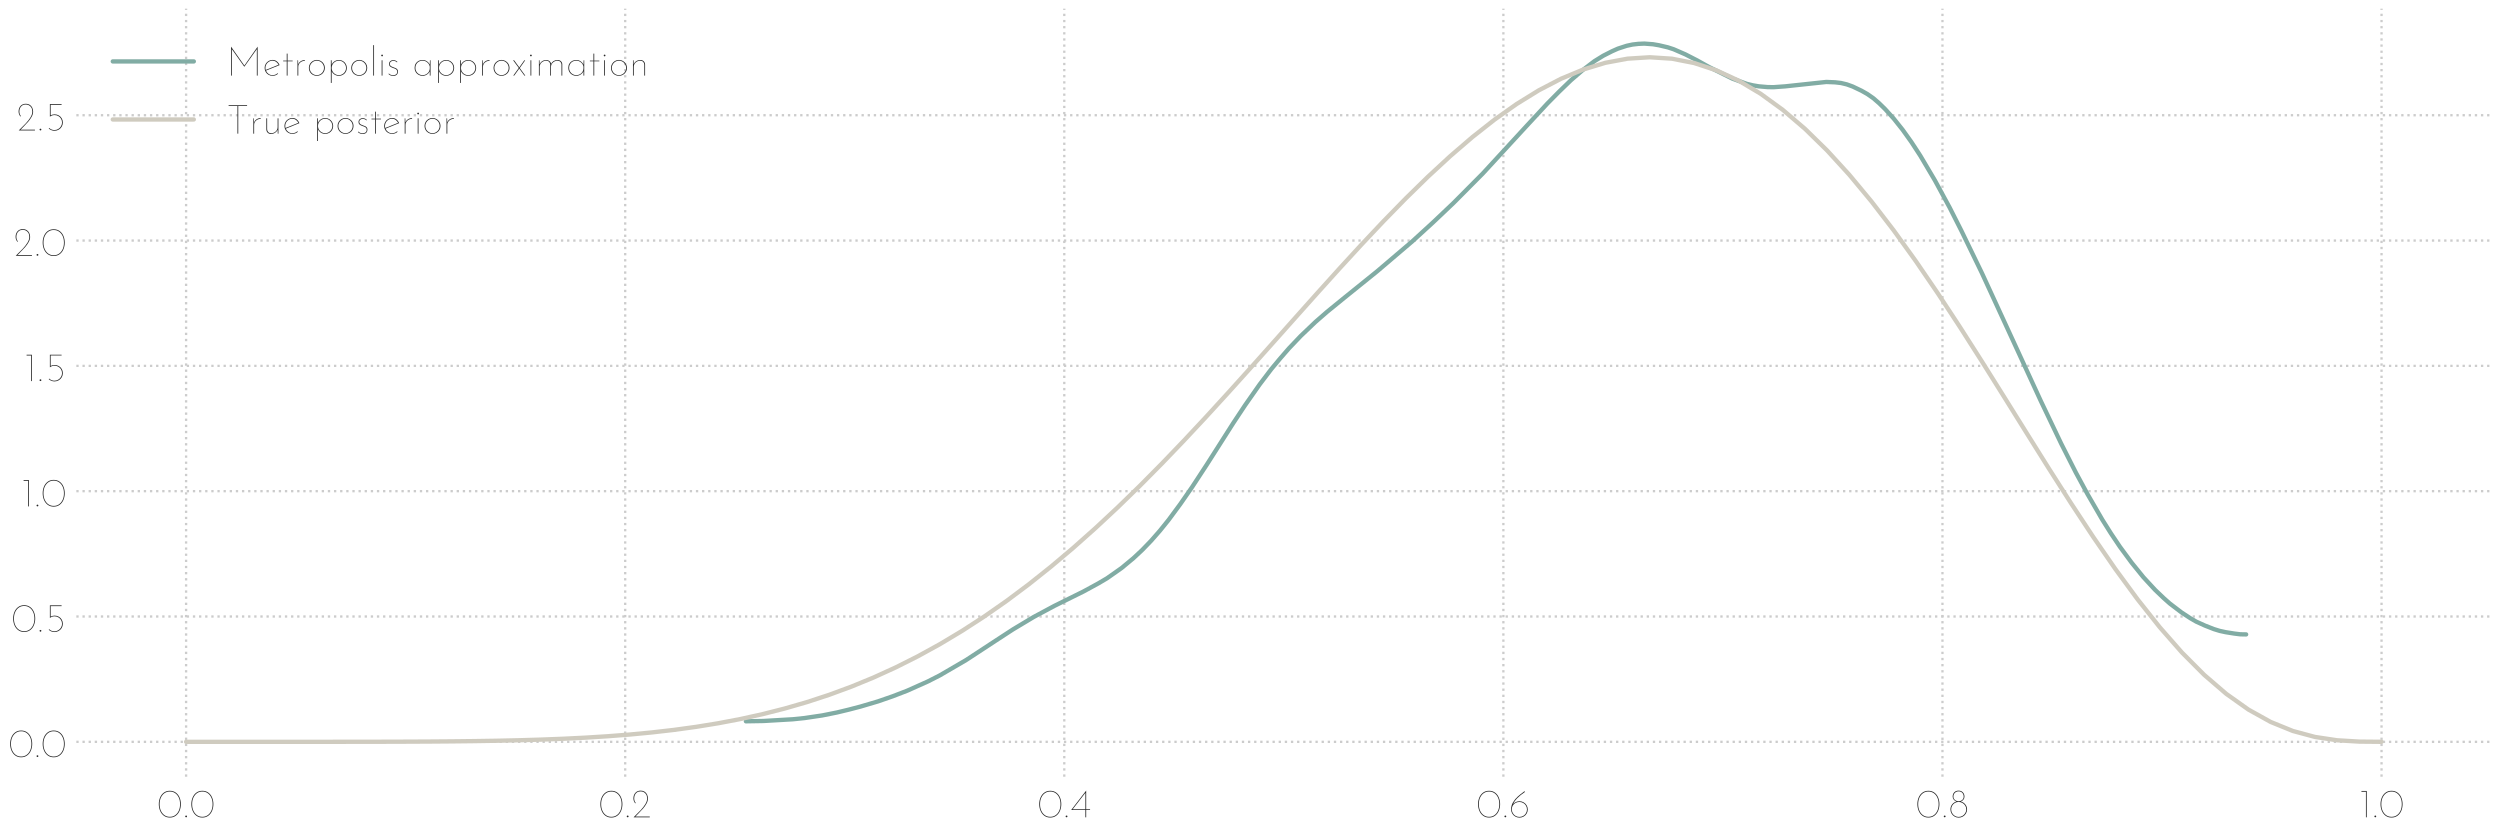 <?xml version="1.0" encoding="utf-8" standalone="no"?>
<!DOCTYPE svg PUBLIC "-//W3C//DTD SVG 1.1//EN"
  "http://www.w3.org/Graphics/SVG/1.1/DTD/svg11.dtd">
<!-- Created with matplotlib (https://matplotlib.org/) -->
<svg height="288pt" version="1.1" viewBox="0 0 864 288" width="864pt" xmlns="http://www.w3.org/2000/svg" xmlns:xlink="http://www.w3.org/1999/xlink">
 <defs>
  <style type="text/css">
*{stroke-linecap:butt;stroke-linejoin:round;}
  </style>
 </defs>
 <g id="figure_1">
  <g id="patch_1">
   <path d="M 0 288 
L 864 288 
L 864 0 
L 0 0 
z
" style="fill:#ffffff;"/>
  </g>
  <g id="axes_1">
   <g id="patch_2">
    <path d="M 26.38 268.438 
L 861 268.438 
L 861 3 
L 26.38 3 
z
" style="fill:#ffffff;"/>
   </g>
   <g id="matplotlib.axis_1">
    <g id="xtick_1">
     <g id="line2d_1">
      <path clip-path="url(#pb3b1cdc7be)" d="M 64.317 268.438 
L 64.317 3 
" style="fill:none;stroke:#cccccc;stroke-dasharray:0.8,1.32;stroke-dashoffset:0;stroke-width:0.8;"/>
     </g>
     <g id="line2d_2"/>
     <g id="text_1">
      <!-- 0.0 -->
      <defs>
       <path d="M 30.797 -0.594 
Q 22.203 -0.594 16.047 4 
Q 9.906 8.594 6.75 16.188 
Q 3.594 23.797 3.594 32.594 
Q 3.594 41.406 6.75 48.906 
Q 9.906 56.406 16.047 60.953 
Q 22.203 65.5 30.797 65.5 
Q 39.406 65.5 45.594 60.953 
Q 51.797 56.406 54.938 48.844 
Q 58.094 41.297 58.094 32.594 
Q 58.094 23.797 54.938 16.188 
Q 51.797 8.594 45.594 4 
Q 39.406 -0.594 30.797 -0.594 
z
M 30.797 1.297 
Q 37.906 1.203 43.656 5 
Q 49.406 8.797 52.75 15.891 
Q 56.094 23 56.094 32.5 
Q 56.094 42 52.75 49.047 
Q 49.406 56.094 43.656 59.891 
Q 37.906 63.703 30.797 63.594 
Q 23.703 63.703 18 59.891 
Q 12.297 56.094 8.938 49.047 
Q 5.594 42 5.594 32.5 
Q 5.594 23 8.938 15.891 
Q 12.297 8.797 18 5 
Q 23.703 1.203 30.797 1.297 
z
" id="JosefinSans-Thin-48"/>
       <path d="M 7.094 2.203 
Q 7.094 3.203 7.797 3.844 
Q 8.5 4.5 9.406 4.5 
Q 10.297 4.5 10.938 3.844 
Q 11.594 3.203 11.594 2.203 
Q 11.594 1.297 10.938 0.641 
Q 10.297 0 9.406 0 
Q 8.5 0 7.797 0.641 
Q 7.094 1.297 7.094 2.203 
z
" id="JosefinSans-Thin-46"/>
      </defs>
      <g style="fill:#262626;" transform="translate(54.377 282.467)scale(0.14 -0.14)">
       <use xlink:href="#JosefinSans-Thin-48"/>
       <use x="61.7" xlink:href="#JosefinSans-Thin-46"/>
       <use x="80.3" xlink:href="#JosefinSans-Thin-48"/>
      </g>
     </g>
    </g>
    <g id="xtick_2">
     <g id="line2d_3">
      <path clip-path="url(#pb3b1cdc7be)" d="M 216.066 268.438 
L 216.066 3 
" style="fill:none;stroke:#cccccc;stroke-dasharray:0.8,1.32;stroke-dashoffset:0;stroke-width:0.8;"/>
     </g>
     <g id="line2d_4"/>
     <g id="text_2">
      <!-- 0.2 -->
      <defs>
       <path d="M 45.297 1.906 
L 45.297 0 
L 5.297 0 
Q 16.297 10.594 23.047 17.844 
Q 29.797 25.094 34.297 32.438 
Q 38.797 39.797 38.797 46.297 
Q 38.797 52.594 36.344 56.547 
Q 33.906 60.5 30.297 62.25 
Q 26.703 64 23 64 
Q 17 64 13.391 61.297 
Q 9.797 58.594 8.344 54.688 
Q 6.906 50.797 6.906 46.906 
Q 6.906 39.703 10.797 35.5 
L 9.594 34.406 
Q 4.906 39.594 4.906 46.797 
Q 4.906 55.094 9.75 60.5 
Q 14.594 65.906 23.094 65.906 
Q 28.297 65.906 32.344 63.406 
Q 36.406 60.906 38.594 56.453 
Q 40.797 52 40.797 46.406 
Q 40.797 40.297 37.25 33.844 
Q 33.703 27.406 28.641 21.594 
Q 23.594 15.797 15.297 7.5 
L 9.797 1.906 
z
" id="JosefinSans-Thin-50"/>
      </defs>
      <g style="fill:#262626;" transform="translate(206.974 282.467)scale(0.14 -0.14)">
       <use xlink:href="#JosefinSans-Thin-48"/>
       <use x="61.7" xlink:href="#JosefinSans-Thin-46"/>
       <use x="80.3" xlink:href="#JosefinSans-Thin-50"/>
      </g>
     </g>
    </g>
    <g id="xtick_3">
     <g id="line2d_5">
      <path clip-path="url(#pb3b1cdc7be)" d="M 367.815 268.438 
L 367.815 3 
" style="fill:none;stroke:#cccccc;stroke-dasharray:0.8,1.32;stroke-dashoffset:0;stroke-width:0.8;"/>
     </g>
     <g id="line2d_6"/>
     <g id="text_3">
      <!-- 0.4 -->
      <defs>
       <path d="M 48.797 19.906 
L 48.797 18.094 
L 39.203 18.094 
L 39.203 0 
L 37.203 0 
L 37.203 18.094 
L 2.297 18.094 
L 2.297 18.203 
L 39.094 65.906 
L 39.203 65.906 
L 39.203 19.906 
z
M 37.203 19.906 
L 37.203 60.5 
L 5.797 19.906 
z
" id="JosefinSans-Thin-52"/>
      </defs>
      <g style="fill:#262626;" transform="translate(358.653 282.467)scale(0.14 -0.14)">
       <use xlink:href="#JosefinSans-Thin-48"/>
       <use x="61.7" xlink:href="#JosefinSans-Thin-46"/>
       <use x="80.3" xlink:href="#JosefinSans-Thin-52"/>
      </g>
     </g>
    </g>
    <g id="xtick_4">
     <g id="line2d_7">
      <path clip-path="url(#pb3b1cdc7be)" d="M 519.565 268.438 
L 519.565 3 
" style="fill:none;stroke:#cccccc;stroke-dasharray:0.8,1.32;stroke-dashoffset:0;stroke-width:0.8;"/>
     </g>
     <g id="line2d_8"/>
     <g id="text_4">
      <!-- 0.6 -->
      <defs>
       <path d="M 25.797 39.703 
Q 31.297 39.703 35.938 36.953 
Q 40.594 34.203 43.344 29.547 
Q 46.094 24.906 46.094 19.406 
Q 46.094 13.906 43.344 9.25 
Q 40.594 4.594 35.844 1.891 
Q 31.094 -0.797 25.5 -0.797 
Q 19.906 -0.797 15.156 1.953 
Q 10.406 4.703 7.656 9.391 
Q 4.906 14.094 4.906 19.703 
Q 4.906 29.094 9.703 37.094 
Q 14.5 45.094 21.047 50.938 
Q 27.594 56.797 37.906 64.406 
L 39.203 62.703 
Q 27.703 55 20.25 47.344 
Q 12.797 39.703 9.906 32.703 
Q 12.797 36.094 16.938 37.891 
Q 21.094 39.703 25.797 39.703 
z
M 25.406 1 
Q 30.5 1 34.797 3.453 
Q 39.094 5.906 41.594 10.156 
Q 44.094 14.406 44.094 19.406 
Q 44.094 24.5 41.594 28.75 
Q 39.094 33 34.797 35.453 
Q 30.5 37.906 25.406 37.906 
Q 20.297 37.906 16.047 35.656 
Q 11.797 33.406 9.297 29.406 
Q 6.797 25.406 6.797 20.203 
L 6.797 19.406 
Q 6.797 14.406 9.297 10.203 
Q 11.797 6 16.047 3.5 
Q 20.297 1 25.406 1 
z
" id="JosefinSans-Thin-54"/>
      </defs>
      <g style="fill:#262626;" transform="translate(510.304 282.467)scale(0.14 -0.14)">
       <use xlink:href="#JosefinSans-Thin-48"/>
       <use x="61.7" xlink:href="#JosefinSans-Thin-46"/>
       <use x="80.3" xlink:href="#JosefinSans-Thin-54"/>
      </g>
     </g>
    </g>
    <g id="xtick_5">
     <g id="line2d_9">
      <path clip-path="url(#pb3b1cdc7be)" d="M 671.314 268.438 
L 671.314 3 
" style="fill:none;stroke:#cccccc;stroke-dasharray:0.8,1.32;stroke-dashoffset:0;stroke-width:0.8;"/>
     </g>
     <g id="line2d_10"/>
     <g id="text_5">
      <!-- 0.8 -->
      <defs>
       <path d="M 4.906 19.594 
Q 4.906 26.5 9.094 31.844 
Q 13.297 37.203 19.797 39 
Q 15.594 40.406 13 43.75 
Q 10.406 47.094 10.406 51.203 
Q 10.406 57.594 14.406 61.75 
Q 18.406 65.906 25 65.906 
Q 31.594 65.906 35.594 61.703 
Q 39.594 57.5 39.594 51.094 
Q 39.594 47 37.094 43.703 
Q 34.594 40.406 30.594 39 
Q 37.297 37.297 41.641 31.938 
Q 46 26.594 46 19.594 
Q 46 14.094 43.203 9.391 
Q 40.406 4.703 35.656 1.953 
Q 30.906 -0.797 25.297 -0.797 
Q 19.703 -0.797 15.047 1.953 
Q 10.406 4.703 7.656 9.391 
Q 4.906 14.094 4.906 19.594 
z
M 12.297 51.094 
Q 12.297 46.203 16.047 42.953 
Q 19.797 39.703 25.203 39.703 
Q 30.5 39.703 34.047 42.953 
Q 37.594 46.203 37.594 51.094 
Q 37.594 56.906 34.094 60.5 
Q 30.594 64.094 25.203 64.094 
Q 19.703 64.094 16 60.5 
Q 12.297 56.906 12.297 51.094 
z
M 6.797 19.594 
Q 6.797 14.703 9.25 10.391 
Q 11.703 6.094 15.891 3.547 
Q 20.094 1 25.094 1 
Q 30.203 1 34.547 3.547 
Q 38.906 6.094 41.453 10.391 
Q 44 14.703 44 19.594 
Q 44 24.594 41.453 28.797 
Q 38.906 33 34.547 35.5 
Q 30.203 38 25.094 38 
Q 20.094 38 15.891 35.5 
Q 11.703 33 9.25 28.797 
Q 6.797 24.594 6.797 19.594 
z
" id="JosefinSans-Thin-56"/>
      </defs>
      <g style="fill:#262626;" transform="translate(662.137 282.467)scale(0.14 -0.14)">
       <use xlink:href="#JosefinSans-Thin-48"/>
       <use x="61.7" xlink:href="#JosefinSans-Thin-46"/>
       <use x="80.3" xlink:href="#JosefinSans-Thin-56"/>
      </g>
     </g>
    </g>
    <g id="xtick_6">
     <g id="line2d_11">
      <path clip-path="url(#pb3b1cdc7be)" d="M 823.063 268.438 
L 823.063 3 
" style="fill:none;stroke:#cccccc;stroke-dasharray:0.8,1.32;stroke-dashoffset:0;stroke-width:0.8;"/>
     </g>
     <g id="line2d_12"/>
     <g id="text_6">
      <!-- 1.0 -->
      <defs>
       <path d="M 19 65.094 
L 19 0 
L 17 0 
L 17 63.094 
L 5.906 63.094 
L 5.906 65.094 
z
" id="JosefinSans-Thin-49"/>
      </defs>
      <g style="fill:#262626;" transform="translate(815.286 282.467)scale(0.14 -0.14)">
       <use xlink:href="#JosefinSans-Thin-49"/>
       <use x="30.8" xlink:href="#JosefinSans-Thin-46"/>
       <use x="49.4" xlink:href="#JosefinSans-Thin-48"/>
      </g>
     </g>
    </g>
   </g>
   <g id="matplotlib.axis_2">
    <g id="ytick_1">
     <g id="line2d_13">
      <path clip-path="url(#pb3b1cdc7be)" d="M 26.38 256.373 
L 861 256.373 
" style="fill:none;stroke:#cccccc;stroke-dasharray:0.8,1.32;stroke-dashoffset:0;stroke-width:0.8;"/>
     </g>
     <g id="line2d_14"/>
     <g id="text_7">
      <!-- 0.0 -->
      <g style="fill:#262626;" transform="translate(3 261.637)scale(0.14 -0.14)">
       <use xlink:href="#JosefinSans-Thin-48"/>
       <use x="61.7" xlink:href="#JosefinSans-Thin-46"/>
       <use x="80.3" xlink:href="#JosefinSans-Thin-48"/>
      </g>
     </g>
    </g>
    <g id="ytick_2">
     <g id="line2d_15">
      <path clip-path="url(#pb3b1cdc7be)" d="M 26.38 213.063 
L 861 213.063 
" style="fill:none;stroke:#cccccc;stroke-dasharray:0.8,1.32;stroke-dashoffset:0;stroke-width:0.8;"/>
     </g>
     <g id="line2d_16"/>
     <g id="text_8">
      <!-- 0.5 -->
      <defs>
       <path d="M 25.703 39.797 
Q 31.406 39.797 36.047 37.094 
Q 40.703 34.406 43.344 29.797 
Q 46 25.203 46 19.594 
Q 46 14.094 43.25 9.391 
Q 40.5 4.703 35.75 1.953 
Q 31 -0.797 25.406 -0.797 
Q 21.406 -0.797 17.656 0.703 
Q 13.906 2.203 11.094 4.906 
L 12.406 6.203 
Q 14.797 3.703 18.094 2.344 
Q 21.406 1 25.094 1 
Q 30.203 1 34.547 3.547 
Q 38.906 6.094 41.453 10.391 
Q 44 14.703 44 19.594 
Q 44 24.594 41.547 28.844 
Q 39.094 33.094 34.797 35.547 
Q 30.5 38 25.297 38 
Q 22 38 19.047 36.891 
Q 16.094 35.797 14.094 34 
L 14 34 
L 14 65.094 
L 42.906 65.094 
L 42.906 63.203 
L 15.906 63.203 
L 15.906 37.5 
Q 17.797 38.5 20.5 39.141 
Q 23.203 39.797 25.703 39.797 
z
" id="JosefinSans-Thin-53"/>
      </defs>
      <g style="fill:#262626;" transform="translate(4.037 218.327)scale(0.14 -0.14)">
       <use xlink:href="#JosefinSans-Thin-48"/>
       <use x="61.7" xlink:href="#JosefinSans-Thin-46"/>
       <use x="80.3" xlink:href="#JosefinSans-Thin-53"/>
      </g>
     </g>
    </g>
    <g id="ytick_3">
     <g id="line2d_17">
      <path clip-path="url(#pb3b1cdc7be)" d="M 26.38 169.754 
L 861 169.754 
" style="fill:none;stroke:#cccccc;stroke-dasharray:0.8,1.32;stroke-dashoffset:0;stroke-width:0.8;"/>
     </g>
     <g id="line2d_18"/>
     <g id="text_9">
      <!-- 1.0 -->
      <g style="fill:#262626;" transform="translate(7.327 175.018)scale(0.14 -0.14)">
       <use xlink:href="#JosefinSans-Thin-49"/>
       <use x="30.8" xlink:href="#JosefinSans-Thin-46"/>
       <use x="49.4" xlink:href="#JosefinSans-Thin-48"/>
      </g>
     </g>
    </g>
    <g id="ytick_4">
     <g id="line2d_19">
      <path clip-path="url(#pb3b1cdc7be)" d="M 26.38 126.444 
L 861 126.444 
" style="fill:none;stroke:#cccccc;stroke-dasharray:0.8,1.32;stroke-dashoffset:0;stroke-width:0.8;"/>
     </g>
     <g id="line2d_20"/>
     <g id="text_10">
      <!-- 1.5 -->
      <g style="fill:#262626;" transform="translate(8.364 131.708)scale(0.14 -0.14)">
       <use xlink:href="#JosefinSans-Thin-49"/>
       <use x="30.8" xlink:href="#JosefinSans-Thin-46"/>
       <use x="49.4" xlink:href="#JosefinSans-Thin-53"/>
      </g>
     </g>
    </g>
    <g id="ytick_5">
     <g id="line2d_21">
      <path clip-path="url(#pb3b1cdc7be)" d="M 26.38 83.134 
L 861 83.134 
" style="fill:none;stroke:#cccccc;stroke-dasharray:0.8,1.32;stroke-dashoffset:0;stroke-width:0.8;"/>
     </g>
     <g id="line2d_22"/>
     <g id="text_11">
      <!-- 2.0 -->
      <g style="fill:#262626;" transform="translate(4.696 88.398)scale(0.14 -0.14)">
       <use xlink:href="#JosefinSans-Thin-50"/>
       <use x="49.6" xlink:href="#JosefinSans-Thin-46"/>
       <use x="68.2" xlink:href="#JosefinSans-Thin-48"/>
      </g>
     </g>
    </g>
    <g id="ytick_6">
     <g id="line2d_23">
      <path clip-path="url(#pb3b1cdc7be)" d="M 26.38 39.825 
L 861 39.825 
" style="fill:none;stroke:#cccccc;stroke-dasharray:0.8,1.32;stroke-dashoffset:0;stroke-width:0.8;"/>
     </g>
     <g id="line2d_24"/>
     <g id="text_12">
      <!-- 2.5 -->
      <g style="fill:#262626;" transform="translate(5.732 45.089)scale(0.14 -0.14)">
       <use xlink:href="#JosefinSans-Thin-50"/>
       <use x="49.6" xlink:href="#JosefinSans-Thin-46"/>
       <use x="68.2" xlink:href="#JosefinSans-Thin-53"/>
      </g>
     </g>
    </g>
   </g>
   <g id="PolyCollection_1">
    <defs>
     <path d="M 257.783 -31.627 
L 257.783 -38.721 
L 258.798 -38.725 
L 259.813 -38.733 
L 260.827 -38.745 
L 261.842 -38.779 
L 262.857 -38.802 
L 263.871 -38.829 
L 264.886 -38.879 
L 265.901 -38.918 
L 266.915 -38.954 
L 267.93 -39.005 
L 268.944 -39.053 
L 269.959 -39.124 
L 270.974 -39.193 
L 271.988 -39.26 
L 273.003 -39.334 
L 274.018 -39.423 
L 275.032 -39.51 
L 276.047 -39.621 
L 277.061 -39.73 
L 278.076 -39.845 
L 279.091 -39.984 
L 280.105 -40.123 
L 281.12 -40.26 
L 282.135 -40.406 
L 283.149 -40.568 
L 284.164 -40.748 
L 285.179 -40.931 
L 286.193 -41.13 
L 287.208 -41.347 
L 288.222 -41.548 
L 289.237 -41.765 
L 290.252 -41.981 
L 291.266 -42.205 
L 292.281 -42.488 
L 293.296 -42.74 
L 294.31 -42.985 
L 295.325 -43.255 
L 296.34 -43.524 
L 297.354 -43.8 
L 298.369 -44.084 
L 299.383 -44.367 
L 300.398 -44.665 
L 301.413 -44.971 
L 302.427 -45.283 
L 303.442 -45.602 
L 304.457 -45.937 
L 305.471 -46.272 
L 306.486 -46.649 
L 307.5 -47.002 
L 308.515 -47.364 
L 309.53 -47.734 
L 310.544 -48.12 
L 311.559 -48.508 
L 312.574 -48.904 
L 313.588 -49.318 
L 314.603 -49.76 
L 315.618 -50.188 
L 316.632 -50.626 
L 317.647 -51.075 
L 318.661 -51.533 
L 319.676 -52.011 
L 320.691 -52.5 
L 321.705 -52.992 
L 322.72 -53.513 
L 323.735 -54.028 
L 324.749 -54.564 
L 325.764 -55.145 
L 326.779 -55.7 
L 327.793 -56.264 
L 328.808 -56.839 
L 329.822 -57.423 
L 330.837 -58.017 
L 331.852 -58.603 
L 332.866 -59.234 
L 333.881 -59.884 
L 334.896 -60.536 
L 335.91 -61.195 
L 336.925 -61.87 
L 337.939 -62.535 
L 338.954 -63.196 
L 339.969 -63.858 
L 340.983 -64.522 
L 341.998 -65.185 
L 343.013 -65.846 
L 344.027 -66.531 
L 345.042 -67.207 
L 346.057 -67.898 
L 347.071 -68.552 
L 348.086 -69.2 
L 349.1 -69.848 
L 350.115 -70.497 
L 351.13 -71.121 
L 352.144 -71.744 
L 353.159 -72.391 
L 354.174 -72.996 
L 355.188 -73.591 
L 356.203 -74.174 
L 357.218 -74.754 
L 358.232 -75.314 
L 359.247 -75.871 
L 360.261 -76.426 
L 361.276 -76.963 
L 362.291 -77.49 
L 363.305 -78.053 
L 364.32 -78.568 
L 365.335 -79.061 
L 366.349 -79.554 
L 367.364 -80.042 
L 368.378 -80.551 
L 369.393 -81.051 
L 370.408 -81.526 
L 371.422 -82.062 
L 372.437 -82.553 
L 373.452 -83.057 
L 374.466 -83.593 
L 375.481 -84.122 
L 376.496 -84.655 
L 377.51 -85.226 
L 378.525 -85.779 
L 379.539 -86.356 
L 380.554 -86.926 
L 381.569 -87.524 
L 382.583 -88.149 
L 383.598 -88.842 
L 384.613 -89.527 
L 385.627 -90.221 
L 386.642 -90.94 
L 387.657 -91.719 
L 388.671 -92.54 
L 389.686 -93.36 
L 390.7 -94.212 
L 391.715 -95.088 
L 392.73 -96.005 
L 393.744 -96.956 
L 394.759 -97.94 
L 395.774 -98.94 
L 396.788 -100.006 
L 397.803 -101.091 
L 398.817 -102.209 
L 399.832 -103.359 
L 400.847 -104.566 
L 401.861 -105.772 
L 402.876 -107.024 
L 403.891 -108.342 
L 404.905 -109.684 
L 405.92 -111.049 
L 406.935 -112.453 
L 407.949 -113.842 
L 408.964 -115.262 
L 409.978 -116.722 
L 410.993 -118.197 
L 412.008 -119.694 
L 413.022 -121.208 
L 414.037 -122.731 
L 415.052 -124.285 
L 416.066 -125.826 
L 417.081 -127.443 
L 418.095 -129.056 
L 419.11 -130.636 
L 420.125 -132.272 
L 421.139 -133.88 
L 422.154 -135.47 
L 423.169 -137.055 
L 424.183 -138.652 
L 425.198 -140.225 
L 426.213 -141.78 
L 427.227 -143.346 
L 428.242 -144.866 
L 429.256 -146.396 
L 430.271 -147.908 
L 431.286 -149.392 
L 432.3 -150.89 
L 433.315 -152.32 
L 434.33 -153.762 
L 435.344 -155.148 
L 436.359 -156.507 
L 437.374 -157.855 
L 438.388 -159.191 
L 439.403 -160.49 
L 440.417 -161.749 
L 441.432 -162.93 
L 442.447 -164.14 
L 443.461 -165.337 
L 444.476 -166.47 
L 445.491 -167.641 
L 446.505 -168.744 
L 447.52 -169.81 
L 448.534 -170.883 
L 449.549 -171.898 
L 450.564 -172.895 
L 451.578 -173.877 
L 452.593 -174.864 
L 453.608 -175.8 
L 454.622 -176.736 
L 455.637 -177.644 
L 456.652 -178.522 
L 457.666 -179.401 
L 458.681 -180.268 
L 459.695 -181.115 
L 460.71 -181.952 
L 461.725 -182.807 
L 462.739 -183.64 
L 463.754 -184.419 
L 464.769 -185.225 
L 465.783 -186.034 
L 466.798 -186.848 
L 467.813 -187.668 
L 468.827 -188.455 
L 469.842 -189.248 
L 470.856 -190.102 
L 471.871 -190.921 
L 472.886 -191.725 
L 473.9 -192.548 
L 474.915 -193.318 
L 475.93 -194.228 
L 476.944 -195.08 
L 477.959 -195.945 
L 478.973 -196.799 
L 479.988 -197.665 
L 481.003 -198.518 
L 482.017 -199.343 
L 483.032 -200.209 
L 484.047 -201.065 
L 485.061 -201.933 
L 486.076 -202.798 
L 487.091 -203.684 
L 488.105 -204.599 
L 489.12 -205.509 
L 490.134 -206.423 
L 491.149 -207.384 
L 492.164 -208.338 
L 493.178 -209.242 
L 494.193 -210.188 
L 495.208 -211.092 
L 496.222 -212.035 
L 497.237 -212.963 
L 498.252 -213.901 
L 499.266 -214.853 
L 500.281 -215.863 
L 501.295 -216.849 
L 502.31 -217.83 
L 503.325 -218.839 
L 504.339 -219.821 
L 505.354 -220.852 
L 506.369 -221.867 
L 507.383 -222.891 
L 508.398 -223.931 
L 509.412 -224.948 
L 510.427 -225.971 
L 511.442 -227.025 
L 512.456 -228.04 
L 513.471 -229.131 
L 514.486 -230.204 
L 515.5 -231.325 
L 516.515 -232.402 
L 517.53 -233.484 
L 518.544 -234.563 
L 519.559 -235.688 
L 520.573 -236.78 
L 521.588 -237.894 
L 522.603 -239.008 
L 523.617 -240.092 
L 524.632 -241.183 
L 525.647 -242.289 
L 526.661 -243.455 
L 527.676 -244.566 
L 528.691 -245.679 
L 529.705 -246.822 
L 530.72 -247.951 
L 531.734 -249.049 
L 532.749 -250.083 
L 533.764 -251.148 
L 534.778 -252.225 
L 535.793 -253.287 
L 536.808 -254.328 
L 537.822 -255.326 
L 538.837 -256.333 
L 539.851 -257.347 
L 540.866 -258.325 
L 541.881 -259.29 
L 542.895 -260.252 
L 543.91 -261.157 
L 544.925 -262.043 
L 545.939 -262.911 
L 546.954 -263.753 
L 547.969 -264.559 
L 548.983 -265.35 
L 549.998 -266.112 
L 551.012 -266.844 
L 552.027 -267.507 
L 553.042 -268.137 
L 554.056 -268.726 
L 555.071 -269.278 
L 556.086 -269.774 
L 557.1 -270.276 
L 558.115 -270.75 
L 559.13 -271.183 
L 560.144 -271.542 
L 561.159 -271.893 
L 562.173 -272.174 
L 563.188 -272.419 
L 564.203 -272.611 
L 565.217 -272.773 
L 566.232 -272.842 
L 567.247 -272.905 
L 568.261 -272.934 
L 569.276 -272.88 
L 570.29 -272.791 
L 571.305 -272.705 
L 572.32 -272.577 
L 573.334 -272.356 
L 574.349 -272.127 
L 575.364 -271.901 
L 576.378 -271.644 
L 577.393 -271.322 
L 578.408 -270.98 
L 579.422 -270.56 
L 580.437 -270.144 
L 581.451 -269.691 
L 582.466 -269.212 
L 583.481 -268.706 
L 584.495 -268.19 
L 585.51 -267.657 
L 586.525 -267.127 
L 587.539 -266.546 
L 588.554 -265.982 
L 589.568 -265.431 
L 590.583 -264.869 
L 591.598 -264.354 
L 592.612 -263.782 
L 593.627 -263.288 
L 594.642 -262.71 
L 595.656 -262.225 
L 596.671 -261.741 
L 597.686 -261.237 
L 598.7 -260.831 
L 599.715 -260.453 
L 600.729 -260.064 
L 601.744 -259.656 
L 602.759 -259.31 
L 603.773 -258.994 
L 604.788 -258.713 
L 605.803 -258.507 
L 606.817 -258.314 
L 607.832 -258.163 
L 608.847 -258.046 
L 609.861 -257.996 
L 610.876 -257.905 
L 611.89 -257.861 
L 612.905 -257.868 
L 613.92 -257.925 
L 614.934 -257.993 
L 615.949 -258.068 
L 616.964 -258.158 
L 617.978 -258.275 
L 618.993 -258.387 
L 620.007 -258.472 
L 621.022 -258.593 
L 622.037 -258.76 
L 623.051 -258.885 
L 624.066 -259.057 
L 625.081 -259.138 
L 626.095 -259.255 
L 627.11 -259.366 
L 628.125 -259.46 
L 629.139 -259.566 
L 630.154 -259.649 
L 631.168 -259.678 
L 632.183 -259.648 
L 633.198 -259.624 
L 634.212 -259.552 
L 635.227 -259.439 
L 636.242 -259.317 
L 637.256 -259.095 
L 638.271 -258.832 
L 639.286 -258.51 
L 640.3 -258.095 
L 641.315 -257.645 
L 642.329 -257.196 
L 643.344 -256.641 
L 644.359 -256.103 
L 645.373 -255.49 
L 646.388 -254.833 
L 647.403 -254.073 
L 648.417 -253.236 
L 649.432 -252.318 
L 650.446 -251.36 
L 651.461 -250.328 
L 652.476 -249.257 
L 653.49 -248.16 
L 654.505 -246.965 
L 655.52 -245.732 
L 656.534 -244.452 
L 657.549 -243.148 
L 658.564 -241.778 
L 659.578 -240.364 
L 660.593 -238.886 
L 661.607 -237.372 
L 662.622 -235.799 
L 663.637 -234.219 
L 664.651 -232.543 
L 665.666 -230.877 
L 666.681 -229.166 
L 667.695 -227.437 
L 668.71 -225.642 
L 669.725 -223.81 
L 670.739 -221.973 
L 671.754 -220.096 
L 672.768 -218.199 
L 673.783 -216.289 
L 674.798 -214.336 
L 675.812 -212.288 
L 676.827 -210.304 
L 677.842 -208.279 
L 678.856 -206.21 
L 679.871 -204.138 
L 680.885 -202.055 
L 681.9 -199.994 
L 682.915 -197.898 
L 683.929 -195.77 
L 684.944 -193.634 
L 685.959 -191.453 
L 686.973 -189.303 
L 687.988 -187.125 
L 689.003 -184.922 
L 690.017 -182.726 
L 691.032 -180.505 
L 692.046 -178.272 
L 693.061 -176.067 
L 694.076 -173.855 
L 695.09 -171.607 
L 696.105 -169.376 
L 697.12 -167.163 
L 698.134 -164.926 
L 699.149 -162.669 
L 700.164 -160.45 
L 701.178 -158.259 
L 702.193 -156.06 
L 703.207 -153.889 
L 704.222 -151.721 
L 705.237 -149.561 
L 706.251 -147.404 
L 707.266 -145.236 
L 708.281 -143.078 
L 709.295 -140.964 
L 710.31 -138.844 
L 711.324 -136.768 
L 712.339 -134.695 
L 713.354 -132.652 
L 714.368 -130.637 
L 715.383 -128.629 
L 716.398 -126.63 
L 717.412 -124.682 
L 718.427 -122.776 
L 719.442 -120.903 
L 720.456 -119.033 
L 721.471 -117.184 
L 722.485 -115.404 
L 723.5 -113.637 
L 724.515 -111.862 
L 725.529 -110.097 
L 726.544 -108.417 
L 727.559 -106.744 
L 728.573 -105.16 
L 729.588 -103.581 
L 730.602 -102.012 
L 731.617 -100.518 
L 732.632 -99.048 
L 733.646 -97.625 
L 734.661 -96.225 
L 735.676 -94.859 
L 736.69 -93.542 
L 737.705 -92.259 
L 738.72 -91.005 
L 739.734 -89.778 
L 740.749 -88.53 
L 741.763 -87.396 
L 742.778 -86.259 
L 743.793 -85.193 
L 744.807 -84.132 
L 745.822 -83.123 
L 746.837 -82.157 
L 747.851 -81.229 
L 748.866 -80.294 
L 749.881 -79.43 
L 750.895 -78.622 
L 751.91 -77.839 
L 752.924 -77.08 
L 753.939 -76.339 
L 754.954 -75.64 
L 755.968 -74.983 
L 756.983 -74.343 
L 757.998 -73.736 
L 759.012 -73.164 
L 760.027 -72.677 
L 761.041 -72.232 
L 762.056 -71.785 
L 763.071 -71.362 
L 764.085 -70.957 
L 765.1 -70.589 
L 766.115 -70.25 
L 767.129 -69.964 
L 768.144 -69.712 
L 769.159 -69.523 
L 770.173 -69.332 
L 771.188 -69.161 
L 772.202 -69.035 
L 773.217 -68.896 
L 774.232 -68.785 
L 775.246 -68.751 
L 776.261 -68.747 
L 776.261 -31.627 
L 776.261 -31.627 
L 775.246 -31.627 
L 774.232 -31.627 
L 773.217 -31.627 
L 772.202 -31.627 
L 771.188 -31.627 
L 770.173 -31.627 
L 769.159 -31.627 
L 768.144 -31.627 
L 767.129 -31.627 
L 766.115 -31.627 
L 765.1 -31.627 
L 764.085 -31.627 
L 763.071 -31.627 
L 762.056 -31.627 
L 761.041 -31.627 
L 760.027 -31.627 
L 759.012 -31.627 
L 757.998 -31.627 
L 756.983 -31.627 
L 755.968 -31.627 
L 754.954 -31.627 
L 753.939 -31.627 
L 752.924 -31.627 
L 751.91 -31.627 
L 750.895 -31.627 
L 749.881 -31.627 
L 748.866 -31.627 
L 747.851 -31.627 
L 746.837 -31.627 
L 745.822 -31.627 
L 744.807 -31.627 
L 743.793 -31.627 
L 742.778 -31.627 
L 741.763 -31.627 
L 740.749 -31.627 
L 739.734 -31.627 
L 738.72 -31.627 
L 737.705 -31.627 
L 736.69 -31.627 
L 735.676 -31.627 
L 734.661 -31.627 
L 733.646 -31.627 
L 732.632 -31.627 
L 731.617 -31.627 
L 730.602 -31.627 
L 729.588 -31.627 
L 728.573 -31.627 
L 727.559 -31.627 
L 726.544 -31.627 
L 725.529 -31.627 
L 724.515 -31.627 
L 723.5 -31.627 
L 722.485 -31.627 
L 721.471 -31.627 
L 720.456 -31.627 
L 719.442 -31.627 
L 718.427 -31.627 
L 717.412 -31.627 
L 716.398 -31.627 
L 715.383 -31.627 
L 714.368 -31.627 
L 713.354 -31.627 
L 712.339 -31.627 
L 711.324 -31.627 
L 710.31 -31.627 
L 709.295 -31.627 
L 708.281 -31.627 
L 707.266 -31.627 
L 706.251 -31.627 
L 705.237 -31.627 
L 704.222 -31.627 
L 703.207 -31.627 
L 702.193 -31.627 
L 701.178 -31.627 
L 700.164 -31.627 
L 699.149 -31.627 
L 698.134 -31.627 
L 697.12 -31.627 
L 696.105 -31.627 
L 695.09 -31.627 
L 694.076 -31.627 
L 693.061 -31.627 
L 692.046 -31.627 
L 691.032 -31.627 
L 690.017 -31.627 
L 689.003 -31.627 
L 687.988 -31.627 
L 686.973 -31.627 
L 685.959 -31.627 
L 684.944 -31.627 
L 683.929 -31.627 
L 682.915 -31.627 
L 681.9 -31.627 
L 680.885 -31.627 
L 679.871 -31.627 
L 678.856 -31.627 
L 677.842 -31.627 
L 676.827 -31.627 
L 675.812 -31.627 
L 674.798 -31.627 
L 673.783 -31.627 
L 672.768 -31.627 
L 671.754 -31.627 
L 670.739 -31.627 
L 669.725 -31.627 
L 668.71 -31.627 
L 667.695 -31.627 
L 666.681 -31.627 
L 665.666 -31.627 
L 664.651 -31.627 
L 663.637 -31.627 
L 662.622 -31.627 
L 661.607 -31.627 
L 660.593 -31.627 
L 659.578 -31.627 
L 658.564 -31.627 
L 657.549 -31.627 
L 656.534 -31.627 
L 655.52 -31.627 
L 654.505 -31.627 
L 653.49 -31.627 
L 652.476 -31.627 
L 651.461 -31.627 
L 650.446 -31.627 
L 649.432 -31.627 
L 648.417 -31.627 
L 647.403 -31.627 
L 646.388 -31.627 
L 645.373 -31.627 
L 644.359 -31.627 
L 643.344 -31.627 
L 642.329 -31.627 
L 641.315 -31.627 
L 640.3 -31.627 
L 639.286 -31.627 
L 638.271 -31.627 
L 637.256 -31.627 
L 636.242 -31.627 
L 635.227 -31.627 
L 634.212 -31.627 
L 633.198 -31.627 
L 632.183 -31.627 
L 631.168 -31.627 
L 630.154 -31.627 
L 629.139 -31.627 
L 628.125 -31.627 
L 627.11 -31.627 
L 626.095 -31.627 
L 625.081 -31.627 
L 624.066 -31.627 
L 623.051 -31.627 
L 622.037 -31.627 
L 621.022 -31.627 
L 620.007 -31.627 
L 618.993 -31.627 
L 617.978 -31.627 
L 616.964 -31.627 
L 615.949 -31.627 
L 614.934 -31.627 
L 613.92 -31.627 
L 612.905 -31.627 
L 611.89 -31.627 
L 610.876 -31.627 
L 609.861 -31.627 
L 608.847 -31.627 
L 607.832 -31.627 
L 606.817 -31.627 
L 605.803 -31.627 
L 604.788 -31.627 
L 603.773 -31.627 
L 602.759 -31.627 
L 601.744 -31.627 
L 600.729 -31.627 
L 599.715 -31.627 
L 598.7 -31.627 
L 597.686 -31.627 
L 596.671 -31.627 
L 595.656 -31.627 
L 594.642 -31.627 
L 593.627 -31.627 
L 592.612 -31.627 
L 591.598 -31.627 
L 590.583 -31.627 
L 589.568 -31.627 
L 588.554 -31.627 
L 587.539 -31.627 
L 586.525 -31.627 
L 585.51 -31.627 
L 584.495 -31.627 
L 583.481 -31.627 
L 582.466 -31.627 
L 581.451 -31.627 
L 580.437 -31.627 
L 579.422 -31.627 
L 578.408 -31.627 
L 577.393 -31.627 
L 576.378 -31.627 
L 575.364 -31.627 
L 574.349 -31.627 
L 573.334 -31.627 
L 572.32 -31.627 
L 571.305 -31.627 
L 570.29 -31.627 
L 569.276 -31.627 
L 568.261 -31.627 
L 567.247 -31.627 
L 566.232 -31.627 
L 565.217 -31.627 
L 564.203 -31.627 
L 563.188 -31.627 
L 562.173 -31.627 
L 561.159 -31.627 
L 560.144 -31.627 
L 559.13 -31.627 
L 558.115 -31.627 
L 557.1 -31.627 
L 556.086 -31.627 
L 555.071 -31.627 
L 554.056 -31.627 
L 553.042 -31.627 
L 552.027 -31.627 
L 551.012 -31.627 
L 549.998 -31.627 
L 548.983 -31.627 
L 547.969 -31.627 
L 546.954 -31.627 
L 545.939 -31.627 
L 544.925 -31.627 
L 543.91 -31.627 
L 542.895 -31.627 
L 541.881 -31.627 
L 540.866 -31.627 
L 539.851 -31.627 
L 538.837 -31.627 
L 537.822 -31.627 
L 536.808 -31.627 
L 535.793 -31.627 
L 534.778 -31.627 
L 533.764 -31.627 
L 532.749 -31.627 
L 531.734 -31.627 
L 530.72 -31.627 
L 529.705 -31.627 
L 528.691 -31.627 
L 527.676 -31.627 
L 526.661 -31.627 
L 525.647 -31.627 
L 524.632 -31.627 
L 523.617 -31.627 
L 522.603 -31.627 
L 521.588 -31.627 
L 520.573 -31.627 
L 519.559 -31.627 
L 518.544 -31.627 
L 517.53 -31.627 
L 516.515 -31.627 
L 515.5 -31.627 
L 514.486 -31.627 
L 513.471 -31.627 
L 512.456 -31.627 
L 511.442 -31.627 
L 510.427 -31.627 
L 509.412 -31.627 
L 508.398 -31.627 
L 507.383 -31.627 
L 506.369 -31.627 
L 505.354 -31.627 
L 504.339 -31.627 
L 503.325 -31.627 
L 502.31 -31.627 
L 501.295 -31.627 
L 500.281 -31.627 
L 499.266 -31.627 
L 498.252 -31.627 
L 497.237 -31.627 
L 496.222 -31.627 
L 495.208 -31.627 
L 494.193 -31.627 
L 493.178 -31.627 
L 492.164 -31.627 
L 491.149 -31.627 
L 490.134 -31.627 
L 489.12 -31.627 
L 488.105 -31.627 
L 487.091 -31.627 
L 486.076 -31.627 
L 485.061 -31.627 
L 484.047 -31.627 
L 483.032 -31.627 
L 482.017 -31.627 
L 481.003 -31.627 
L 479.988 -31.627 
L 478.973 -31.627 
L 477.959 -31.627 
L 476.944 -31.627 
L 475.93 -31.627 
L 474.915 -31.627 
L 473.9 -31.627 
L 472.886 -31.627 
L 471.871 -31.627 
L 470.856 -31.627 
L 469.842 -31.627 
L 468.827 -31.627 
L 467.813 -31.627 
L 466.798 -31.627 
L 465.783 -31.627 
L 464.769 -31.627 
L 463.754 -31.627 
L 462.739 -31.627 
L 461.725 -31.627 
L 460.71 -31.627 
L 459.695 -31.627 
L 458.681 -31.627 
L 457.666 -31.627 
L 456.652 -31.627 
L 455.637 -31.627 
L 454.622 -31.627 
L 453.608 -31.627 
L 452.593 -31.627 
L 451.578 -31.627 
L 450.564 -31.627 
L 449.549 -31.627 
L 448.534 -31.627 
L 447.52 -31.627 
L 446.505 -31.627 
L 445.491 -31.627 
L 444.476 -31.627 
L 443.461 -31.627 
L 442.447 -31.627 
L 441.432 -31.627 
L 440.417 -31.627 
L 439.403 -31.627 
L 438.388 -31.627 
L 437.374 -31.627 
L 436.359 -31.627 
L 435.344 -31.627 
L 434.33 -31.627 
L 433.315 -31.627 
L 432.3 -31.627 
L 431.286 -31.627 
L 430.271 -31.627 
L 429.256 -31.627 
L 428.242 -31.627 
L 427.227 -31.627 
L 426.213 -31.627 
L 425.198 -31.627 
L 424.183 -31.627 
L 423.169 -31.627 
L 422.154 -31.627 
L 421.139 -31.627 
L 420.125 -31.627 
L 419.11 -31.627 
L 418.095 -31.627 
L 417.081 -31.627 
L 416.066 -31.627 
L 415.052 -31.627 
L 414.037 -31.627 
L 413.022 -31.627 
L 412.008 -31.627 
L 410.993 -31.627 
L 409.978 -31.627 
L 408.964 -31.627 
L 407.949 -31.627 
L 406.935 -31.627 
L 405.92 -31.627 
L 404.905 -31.627 
L 403.891 -31.627 
L 402.876 -31.627 
L 401.861 -31.627 
L 400.847 -31.627 
L 399.832 -31.627 
L 398.817 -31.627 
L 397.803 -31.627 
L 396.788 -31.627 
L 395.774 -31.627 
L 394.759 -31.627 
L 393.744 -31.627 
L 392.73 -31.627 
L 391.715 -31.627 
L 390.7 -31.627 
L 389.686 -31.627 
L 388.671 -31.627 
L 387.657 -31.627 
L 386.642 -31.627 
L 385.627 -31.627 
L 384.613 -31.627 
L 383.598 -31.627 
L 382.583 -31.627 
L 381.569 -31.627 
L 380.554 -31.627 
L 379.539 -31.627 
L 378.525 -31.627 
L 377.51 -31.627 
L 376.496 -31.627 
L 375.481 -31.627 
L 374.466 -31.627 
L 373.452 -31.627 
L 372.437 -31.627 
L 371.422 -31.627 
L 370.408 -31.627 
L 369.393 -31.627 
L 368.378 -31.627 
L 367.364 -31.627 
L 366.349 -31.627 
L 365.335 -31.627 
L 364.32 -31.627 
L 363.305 -31.627 
L 362.291 -31.627 
L 361.276 -31.627 
L 360.261 -31.627 
L 359.247 -31.627 
L 358.232 -31.627 
L 357.218 -31.627 
L 356.203 -31.627 
L 355.188 -31.627 
L 354.174 -31.627 
L 353.159 -31.627 
L 352.144 -31.627 
L 351.13 -31.627 
L 350.115 -31.627 
L 349.1 -31.627 
L 348.086 -31.627 
L 347.071 -31.627 
L 346.057 -31.627 
L 345.042 -31.627 
L 344.027 -31.627 
L 343.013 -31.627 
L 341.998 -31.627 
L 340.983 -31.627 
L 339.969 -31.627 
L 338.954 -31.627 
L 337.939 -31.627 
L 336.925 -31.627 
L 335.91 -31.627 
L 334.896 -31.627 
L 333.881 -31.627 
L 332.866 -31.627 
L 331.852 -31.627 
L 330.837 -31.627 
L 329.822 -31.627 
L 328.808 -31.627 
L 327.793 -31.627 
L 326.779 -31.627 
L 325.764 -31.627 
L 324.749 -31.627 
L 323.735 -31.627 
L 322.72 -31.627 
L 321.705 -31.627 
L 320.691 -31.627 
L 319.676 -31.627 
L 318.661 -31.627 
L 317.647 -31.627 
L 316.632 -31.627 
L 315.618 -31.627 
L 314.603 -31.627 
L 313.588 -31.627 
L 312.574 -31.627 
L 311.559 -31.627 
L 310.544 -31.627 
L 309.53 -31.627 
L 308.515 -31.627 
L 307.5 -31.627 
L 306.486 -31.627 
L 305.471 -31.627 
L 304.457 -31.627 
L 303.442 -31.627 
L 302.427 -31.627 
L 301.413 -31.627 
L 300.398 -31.627 
L 299.383 -31.627 
L 298.369 -31.627 
L 297.354 -31.627 
L 296.34 -31.627 
L 295.325 -31.627 
L 294.31 -31.627 
L 293.296 -31.627 
L 292.281 -31.627 
L 291.266 -31.627 
L 290.252 -31.627 
L 289.237 -31.627 
L 288.222 -31.627 
L 287.208 -31.627 
L 286.193 -31.627 
L 285.179 -31.627 
L 284.164 -31.627 
L 283.149 -31.627 
L 282.135 -31.627 
L 281.12 -31.627 
L 280.105 -31.627 
L 279.091 -31.627 
L 278.076 -31.627 
L 277.061 -31.627 
L 276.047 -31.627 
L 275.032 -31.627 
L 274.018 -31.627 
L 273.003 -31.627 
L 271.988 -31.627 
L 270.974 -31.627 
L 269.959 -31.627 
L 268.944 -31.627 
L 267.93 -31.627 
L 266.915 -31.627 
L 265.901 -31.627 
L 264.886 -31.627 
L 263.871 -31.627 
L 262.857 -31.627 
L 261.842 -31.627 
L 260.827 -31.627 
L 259.813 -31.627 
L 258.798 -31.627 
L 257.783 -31.627 
z
" id="m80d5b5cbeb" style="stroke:#81aca4;stroke-opacity:0;"/>
    </defs>
    <g clip-path="url(#pb3b1cdc7be)">
     <use style="fill:#81aca4;fill-opacity:0;stroke:#81aca4;stroke-opacity:0;" x="0" xlink:href="#m80d5b5cbeb" y="288"/>
    </g>
   </g>
   <g id="line2d_25">
    <path clip-path="url(#pb3b1cdc7be)" d="M 257.783 249.279 
L 263.871 249.171 
L 274.018 248.577 
L 278.076 248.155 
L 284.164 247.252 
L 289.237 246.235 
L 293.296 245.26 
L 297.354 244.2 
L 303.442 242.398 
L 308.515 240.636 
L 313.588 238.682 
L 320.691 235.5 
L 324.749 233.436 
L 333.881 228.116 
L 344.027 221.469 
L 350.115 217.503 
L 357.218 213.246 
L 364.32 209.432 
L 374.466 204.407 
L 379.539 201.644 
L 382.583 199.851 
L 387.657 196.281 
L 391.715 192.912 
L 394.759 190.06 
L 397.803 186.909 
L 400.847 183.434 
L 403.891 179.658 
L 407.949 174.158 
L 412.008 168.306 
L 417.081 160.557 
L 426.213 146.22 
L 430.271 140.092 
L 435.344 132.852 
L 439.403 127.51 
L 442.447 123.86 
L 445.491 120.359 
L 449.549 116.102 
L 454.622 111.264 
L 458.681 107.732 
L 464.769 102.775 
L 475.93 93.772 
L 488.105 83.401 
L 495.208 76.908 
L 502.31 70.17 
L 512.456 59.96 
L 527.676 43.434 
L 534.778 35.775 
L 538.837 31.667 
L 542.895 27.748 
L 546.954 24.247 
L 551.012 21.156 
L 554.056 19.274 
L 557.1 17.724 
L 559.13 16.817 
L 562.173 15.826 
L 564.203 15.389 
L 566.232 15.158 
L 568.261 15.066 
L 571.305 15.295 
L 573.334 15.644 
L 576.378 16.356 
L 578.408 17.02 
L 582.466 18.788 
L 586.525 20.873 
L 590.583 23.131 
L 598.7 27.169 
L 603.773 29.006 
L 605.803 29.493 
L 607.832 29.837 
L 610.876 30.095 
L 612.905 30.132 
L 616.964 29.842 
L 631.168 28.322 
L 634.212 28.448 
L 636.242 28.683 
L 638.271 29.168 
L 640.3 29.905 
L 643.344 31.359 
L 645.373 32.51 
L 647.403 33.927 
L 649.432 35.682 
L 651.461 37.672 
L 654.505 41.035 
L 657.549 44.852 
L 660.593 49.114 
L 663.637 53.781 
L 668.71 62.358 
L 673.783 71.711 
L 677.842 79.721 
L 684.944 94.366 
L 695.09 116.393 
L 705.237 138.439 
L 712.339 153.305 
L 717.412 163.318 
L 721.471 170.816 
L 726.544 179.583 
L 729.588 184.419 
L 732.632 188.952 
L 736.69 194.458 
L 740.749 199.47 
L 744.807 203.868 
L 747.851 206.771 
L 749.881 208.57 
L 753.939 211.661 
L 756.983 213.657 
L 759.012 214.836 
L 762.056 216.215 
L 765.1 217.411 
L 767.129 218.036 
L 769.159 218.477 
L 772.202 218.965 
L 774.232 219.215 
L 776.261 219.253 
L 776.261 219.253 
" style="fill:none;stroke:#81aca4;stroke-linecap:round;stroke-width:1.5;"/>
   </g>
   <g id="line2d_26">
    <path clip-path="url(#pb3b1cdc7be)" d="M 64.317 256.373 
L 71.982 256.373 
L 79.646 256.373 
L 87.31 256.373 
L 94.974 256.373 
L 102.638 256.372 
L 110.302 256.37 
L 117.966 256.366 
L 125.63 256.357 
L 133.294 256.342 
L 140.958 256.317 
L 148.622 256.277 
L 156.287 256.216 
L 163.951 256.128 
L 171.615 256.005 
L 179.279 255.835 
L 186.943 255.609 
L 194.607 255.313 
L 202.271 254.933 
L 209.935 254.454 
L 217.599 253.86 
L 225.263 253.131 
L 232.927 252.25 
L 240.592 251.197 
L 248.256 249.951 
L 255.92 248.493 
L 263.584 246.801 
L 271.248 244.855 
L 278.912 242.636 
L 286.576 240.123 
L 294.24 237.298 
L 301.904 234.146 
L 309.568 230.651 
L 317.232 226.8 
L 324.897 222.583 
L 332.561 217.991 
L 340.225 213.02 
L 347.889 207.669 
L 355.553 201.939 
L 363.217 195.836 
L 370.881 189.37 
L 378.545 182.554 
L 386.209 175.408 
L 393.873 167.953 
L 401.537 160.216 
L 409.202 152.229 
L 416.866 144.028 
L 424.53 135.654 
L 432.194 127.151 
L 439.858 118.568 
L 447.522 109.958 
L 455.186 101.376 
L 462.85 92.883 
L 470.514 84.54 
L 478.178 76.412 
L 485.843 68.566 
L 493.507 61.069 
L 501.171 53.99 
L 508.835 47.397 
L 516.499 41.358 
L 524.163 35.939 
L 531.827 31.205 
L 539.491 27.216 
L 547.155 24.031 
L 554.819 21.701 
L 562.483 20.274 
L 570.148 19.79 
L 577.812 20.284 
L 585.476 21.779 
L 593.14 24.294 
L 600.804 27.834 
L 608.468 32.397 
L 616.132 37.967 
L 623.796 44.52 
L 631.46 52.017 
L 639.124 60.408 
L 646.788 69.631 
L 654.453 79.611 
L 662.117 90.26 
L 669.781 101.481 
L 677.445 113.161 
L 685.109 125.182 
L 692.773 137.411 
L 700.437 149.712 
L 708.101 161.939 
L 715.765 173.945 
L 723.429 185.579 
L 731.093 196.692 
L 738.758 207.14 
L 746.422 216.789 
L 754.086 225.515 
L 761.75 233.215 
L 769.414 239.808 
L 777.078 245.242 
L 784.742 249.504 
L 792.406 252.626 
L 800.07 254.69 
L 807.734 255.842 
L 815.398 256.302 
L 823.063 256.373 
" style="fill:none;stroke:#cfcbbf;stroke-linecap:round;stroke-width:1.5;"/>
   </g>
   <g id="legend_1">
    <g id="line2d_27">
     <path d="M 38.98 21.229 
L 66.98 21.229 
" style="fill:none;stroke:#81aca4;stroke-linecap:round;stroke-width:1.5;"/>
    </g>
    <g id="line2d_28"/>
    <g id="text_13">
     <!-- Metropolis approximation -->
     <defs>
      <path d="M 77.594 71.406 
L 77.594 0 
L 75.594 0 
L 75.594 65.406 
L 44.797 22 
L 44.594 22 
L 13.906 65.297 
L 13.906 0 
L 11.906 0 
L 11.906 71.406 
L 12 71.406 
L 44.797 24.797 
L 77.5 71.406 
z
" id="JosefinSans-Thin-77"/>
      <path d="M 25.094 1.094 
Q 28.594 1.094 31.75 2.344 
Q 34.906 3.594 37.297 5.906 
L 38.594 4.5 
Q 35.797 2.094 32.344 0.75 
Q 28.906 -0.594 25.094 -0.594 
Q 19.594 -0.594 15.094 2 
Q 10.594 4.594 8 9.094 
Q 5.406 13.594 5.406 19 
Q 5.406 24.406 8.047 28.906 
Q 10.703 33.406 15.203 36.047 
Q 19.703 38.703 25.094 38.703 
Q 31.094 38.703 35.547 35.203 
Q 40 31.703 42.297 25.906 
L 8.703 12.297 
Q 10.703 7.406 15 4.25 
Q 19.297 1.094 25.094 1.094 
z
M 25 36.906 
Q 20.203 36.906 16.141 34.5 
Q 12.094 32.094 9.75 28 
Q 7.406 23.906 7.406 19 
Q 7.406 16.203 8.094 14 
L 39.797 26.797 
Q 37.5 31.297 33.641 34.094 
Q 29.797 36.906 25 36.906 
z
" id="JosefinSans-Thin-101"/>
      <path d="M 15.297 54.297 
L 15.297 37 
L 27.906 37 
L 27.906 35.297 
L 15.297 35.297 
L 15.297 0 
L 13.297 0 
L 13.297 35.297 
L 4.5 35.297 
L 4.5 37 
L 13.297 37 
L 13.297 54.297 
z
" id="JosefinSans-Thin-116"/>
      <path d="M 11.203 27.594 
Q 13 32.594 17.547 35.5 
Q 22.094 38.406 27.703 38.5 
L 27.594 36.703 
Q 23.203 36.5 19.5 34.594 
Q 15.797 32.703 13.594 29.344 
Q 11.406 26 11.406 21.797 
L 11.406 0 
L 9.406 0 
L 9.406 37.797 
L 10.906 37.797 
L 11.203 27.594 
z
" id="JosefinSans-Thin-114"/>
      <path d="M 5.406 19 
Q 5.406 24.406 8.047 28.906 
Q 10.703 33.406 15.203 36.047 
Q 19.703 38.703 25.094 38.703 
Q 30.5 38.703 35.047 36.047 
Q 39.594 33.406 42.25 28.906 
Q 44.906 24.406 44.906 19 
Q 44.906 13.594 42.25 9.094 
Q 39.594 4.594 35.047 2 
Q 30.5 -0.594 25.094 -0.594 
Q 19.703 -0.594 15.141 1.953 
Q 10.594 4.5 8 9 
Q 5.406 13.5 5.406 19 
z
M 7.406 19 
Q 7.406 14.094 9.75 10 
Q 12.094 5.906 16.141 3.5 
Q 20.203 1.094 25.094 1.094 
Q 29.906 1.094 33.953 3.5 
Q 38 5.906 40.391 10 
Q 42.797 14.094 42.797 19 
Q 42.797 23.797 40.391 27.938 
Q 38 32.094 33.953 34.5 
Q 29.906 36.906 25.094 36.906 
Q 20.203 36.906 16.094 34.344 
Q 12 31.797 9.703 27.641 
Q 7.406 23.5 7.406 19 
z
" id="JosefinSans-Thin-111"/>
      <path d="M 29.406 38.594 
Q 34.703 38.594 39.203 35.938 
Q 43.703 33.297 46.297 28.797 
Q 48.906 24.297 48.906 18.906 
Q 48.906 13.5 46.297 9.047 
Q 43.703 4.594 39.203 2 
Q 34.703 -0.594 29.297 -0.594 
Q 23.406 -0.594 18.594 2.5 
Q 13.797 5.594 11.406 10.703 
L 11.406 -18.094 
L 9.406 -18.094 
L 9.406 37.797 
L 11.297 37.797 
L 11.406 27 
Q 13.797 32.203 18.641 35.391 
Q 23.5 38.594 29.406 38.594 
z
M 29.094 1.094 
Q 34 1.094 38.047 3.5 
Q 42.094 5.906 44.5 10 
Q 46.906 14.094 46.906 18.906 
Q 46.906 23.797 44.5 27.938 
Q 42.094 32.094 38.047 34.5 
Q 34 36.906 29.203 36.906 
Q 24.406 36.906 20.344 34.5 
Q 16.297 32.094 13.844 28.047 
Q 11.406 24 11.406 19.203 
L 11.406 18.203 
Q 11.5 13.594 13.953 9.641 
Q 16.406 5.703 20.406 3.391 
Q 24.406 1.094 29.094 1.094 
z
" id="JosefinSans-Thin-112"/>
      <path d="M 11.406 75.203 
L 11.406 0 
L 9.406 0 
L 9.406 75.203 
z
" id="JosefinSans-Thin-108"/>
      <path d="M 11.406 37.797 
L 11.406 0 
L 9.406 0 
L 9.406 37.797 
z
M 8.203 49.703 
Q 8.203 50.609 8.844 51.25 
Q 9.5 51.906 10.5 51.906 
Q 11.406 51.906 12.047 51.25 
Q 12.703 50.609 12.703 49.703 
Q 12.703 48.797 12.047 48.141 
Q 11.406 47.5 10.5 47.5 
Q 9.594 47.5 8.891 48.203 
Q 8.203 48.906 8.203 49.703 
z
" id="JosefinSans-Thin-105"/>
      <path d="M 17.094 -0.797 
Q 13.906 -0.797 10.656 0.391 
Q 7.406 1.594 5.406 4 
L 6.594 5.203 
Q 8.094 3.297 10.938 2.094 
Q 13.797 0.906 17.094 0.906 
Q 21.203 0.906 24.094 3 
Q 27 5.094 27 9.703 
Q 27 12.5 25.5 14.25 
Q 24 16 22 16.891 
Q 20 17.797 16.203 19 
Q 11.703 20.594 9.297 22.641 
Q 6.906 24.703 6.906 28.703 
Q 6.906 33.203 9.953 35.75 
Q 13 38.297 17.203 38.297 
Q 19.797 38.297 22.641 37.188 
Q 25.5 36.094 27.5 33.906 
L 26.406 32.594 
Q 24.906 34.5 22.25 35.5 
Q 19.594 36.5 17.297 36.5 
Q 14.203 36.5 11.5 34.547 
Q 8.797 32.594 8.797 28.906 
Q 8.797 25.594 10.938 23.891 
Q 13.094 22.203 17.297 20.703 
Q 21.406 19.297 23.547 18.297 
Q 25.703 17.297 27.297 15.344 
Q 28.906 13.406 28.906 10.203 
Q 28.906 5.094 25.844 2.141 
Q 22.797 -0.797 17.094 -0.797 
z
" id="JosefinSans-Thin-115"/>
      <path id="JosefinSans-Thin-32"/>
      <path d="M 44.797 37.797 
L 44.797 0 
L 42.906 0 
L 42.906 10.797 
Q 40.797 5.797 35.844 2.594 
Q 30.906 -0.594 24.906 -0.594 
Q 19.594 -0.594 15.094 2 
Q 10.594 4.594 8 9.047 
Q 5.406 13.5 5.406 18.906 
Q 5.406 25 8.047 29.453 
Q 10.703 33.906 15.203 36.25 
Q 19.703 38.594 25.203 38.594 
Q 31 38.594 35.797 35.344 
Q 40.594 32.094 42.906 26.906 
L 43.297 37.797 
z
M 25.094 1.094 
Q 30 1.094 34.047 3.297 
Q 38.094 5.5 40.5 9.391 
Q 42.906 13.297 42.906 18.094 
L 42.906 22.203 
Q 41.703 28.406 36.641 32.656 
Q 31.594 36.906 25.094 36.906 
Q 20.203 36.906 16.141 34.703 
Q 12.094 32.5 9.75 28.391 
Q 7.406 24.297 7.406 19 
Q 7.406 14.094 9.797 10 
Q 12.203 5.906 16.25 3.5 
Q 20.297 1.094 25.094 1.094 
z
" id="JosefinSans-Thin-97"/>
      <path d="M 31.297 0 
L 18.594 17.297 
L 6.094 0 
L 3.797 0 
L 17.406 18.906 
L 3.406 37.797 
L 5.906 37.797 
L 18.703 20.297 
L 31 37.703 
L 33.203 37.703 
L 19.797 18.703 
L 33.5 0 
z
" id="JosefinSans-Thin-120"/>
      <path d="M 55.297 38.5 
Q 60.5 38.5 63.703 35.547 
Q 66.906 32.594 67.094 28.203 
L 67.094 0 
L 65.094 0 
L 65.094 27.703 
Q 64.906 31.406 62.344 34 
Q 59.797 36.594 55.297 36.797 
Q 51.203 36.797 47.594 34.891 
Q 44 33 41.703 29.75 
Q 39.406 26.5 39.203 22.5 
L 39.203 0 
L 37.297 0 
L 37.297 27.703 
Q 37.094 31.406 34.5 34 
Q 31.906 36.594 27.406 36.797 
Q 23.203 36.797 19.5 34.844 
Q 15.797 32.906 13.594 29.5 
Q 11.406 26.094 11.406 21.906 
L 11.406 0 
L 9.406 0 
L 9.406 37.797 
L 10.906 37.797 
L 11.203 27.906 
Q 13.203 32.797 17.641 35.641 
Q 22.094 38.5 27.5 38.5 
Q 32.094 38.5 35.547 35.703 
Q 39 32.906 39.406 28.797 
Q 41.5 33.406 45.75 35.953 
Q 50 38.5 55.297 38.5 
z
" id="JosefinSans-Thin-109"/>
      <path d="M 27.594 38.5 
Q 32.797 38.5 35.938 35.391 
Q 39.094 32.297 39.297 27.297 
L 39.297 0 
L 37.297 0 
L 37.297 27.094 
Q 37.094 31.297 34.547 33.938 
Q 32 36.594 27.406 36.797 
Q 23.203 36.797 19.547 34.891 
Q 15.906 33 13.656 29.594 
Q 11.406 26.203 11.406 21.906 
L 11.406 0 
L 9.406 0 
L 9.406 37.797 
L 10.906 37.797 
L 11.203 27.703 
Q 13 32.703 17.5 35.594 
Q 22 38.5 27.594 38.5 
z
" id="JosefinSans-Thin-110"/>
     </defs>
     <g style="fill:#262626;" transform="translate(78.18 26.129)scale(0.14 -0.14)">
      <use xlink:href="#JosefinSans-Thin-77"/>
      <use x="89.4" xlink:href="#JosefinSans-Thin-101"/>
      <use x="136.1" xlink:href="#JosefinSans-Thin-116"/>
      <use x="166.5" xlink:href="#JosefinSans-Thin-114"/>
      <use x="198.6" xlink:href="#JosefinSans-Thin-111"/>
      <use x="248.9" xlink:href="#JosefinSans-Thin-112"/>
      <use x="303.2" xlink:href="#JosefinSans-Thin-111"/>
      <use x="353.5" xlink:href="#JosefinSans-Thin-108"/>
      <use x="374.3" xlink:href="#JosefinSans-Thin-105"/>
      <use x="395.1" xlink:href="#JosefinSans-Thin-115"/>
      <use x="429.5" xlink:href="#JosefinSans-Thin-32"/>
      <use x="459.6" xlink:href="#JosefinSans-Thin-97"/>
      <use x="513.8" xlink:href="#JosefinSans-Thin-112"/>
      <use x="568.1" xlink:href="#JosefinSans-Thin-112"/>
      <use x="622.4" xlink:href="#JosefinSans-Thin-114"/>
      <use x="654.5" xlink:href="#JosefinSans-Thin-111"/>
      <use x="704.8" xlink:href="#JosefinSans-Thin-120"/>
      <use x="741.7" xlink:href="#JosefinSans-Thin-105"/>
      <use x="762.5" xlink:href="#JosefinSans-Thin-109"/>
      <use x="839" xlink:href="#JosefinSans-Thin-97"/>
      <use x="893.2" xlink:href="#JosefinSans-Thin-116"/>
      <use x="923.6" xlink:href="#JosefinSans-Thin-105"/>
      <use x="944.4" xlink:href="#JosefinSans-Thin-111"/>
      <use x="994.7" xlink:href="#JosefinSans-Thin-110"/>
     </g>
    </g>
    <g id="line2d_29">
     <path d="M 38.98 41.29 
L 66.98 41.29 
" style="fill:none;stroke:#cfcbbf;stroke-linecap:round;stroke-width:1.5;"/>
    </g>
    <g id="line2d_30"/>
    <g id="text_14">
     <!-- True posterior -->
     <defs>
      <path d="M 51.5 70.203 
L 51.5 68.297 
L 29.703 68.297 
L 29.703 0 
L 27.703 0 
L 27.703 68.297 
L 5.906 68.297 
L 5.906 70.203 
z
" id="JosefinSans-Thin-84"/>
      <path d="M 39.297 37.797 
L 39.297 0 
L 37.594 0 
L 37.406 9.906 
Q 35.703 5.406 31.047 2.297 
Q 26.406 -0.797 21.094 -0.797 
Q 15.906 -0.797 12.75 2.344 
Q 9.594 5.5 9.406 10.5 
L 9.406 37.797 
L 11.406 37.797 
L 11.406 10.797 
Q 11.594 6.5 14.188 3.844 
Q 16.797 1.203 21.5 1 
Q 25.594 1 29.188 2.953 
Q 32.797 4.906 35.047 8.344 
Q 37.297 11.797 37.297 16 
L 37.297 37.797 
z
" id="JosefinSans-Thin-117"/>
     </defs>
     <g style="fill:#262626;" transform="translate(78.18 46.19)scale(0.14 -0.14)">
      <use xlink:href="#JosefinSans-Thin-84"/>
      <use x="57.5" xlink:href="#JosefinSans-Thin-114"/>
      <use x="89.6" xlink:href="#JosefinSans-Thin-117"/>
      <use x="138.3" xlink:href="#JosefinSans-Thin-101"/>
      <use x="185" xlink:href="#JosefinSans-Thin-32"/>
      <use x="215.1" xlink:href="#JosefinSans-Thin-112"/>
      <use x="269.4" xlink:href="#JosefinSans-Thin-111"/>
      <use x="319.7" xlink:href="#JosefinSans-Thin-115"/>
      <use x="354.1" xlink:href="#JosefinSans-Thin-116"/>
      <use x="384.5" xlink:href="#JosefinSans-Thin-101"/>
      <use x="431.2" xlink:href="#JosefinSans-Thin-114"/>
      <use x="463.3" xlink:href="#JosefinSans-Thin-105"/>
      <use x="484.1" xlink:href="#JosefinSans-Thin-111"/>
      <use x="534.4" xlink:href="#JosefinSans-Thin-114"/>
     </g>
    </g>
   </g>
  </g>
 </g>
 <defs>
  <clipPath id="pb3b1cdc7be">
   <rect height="265.438" width="834.62" x="26.38" y="3"/>
  </clipPath>
 </defs>
</svg>
